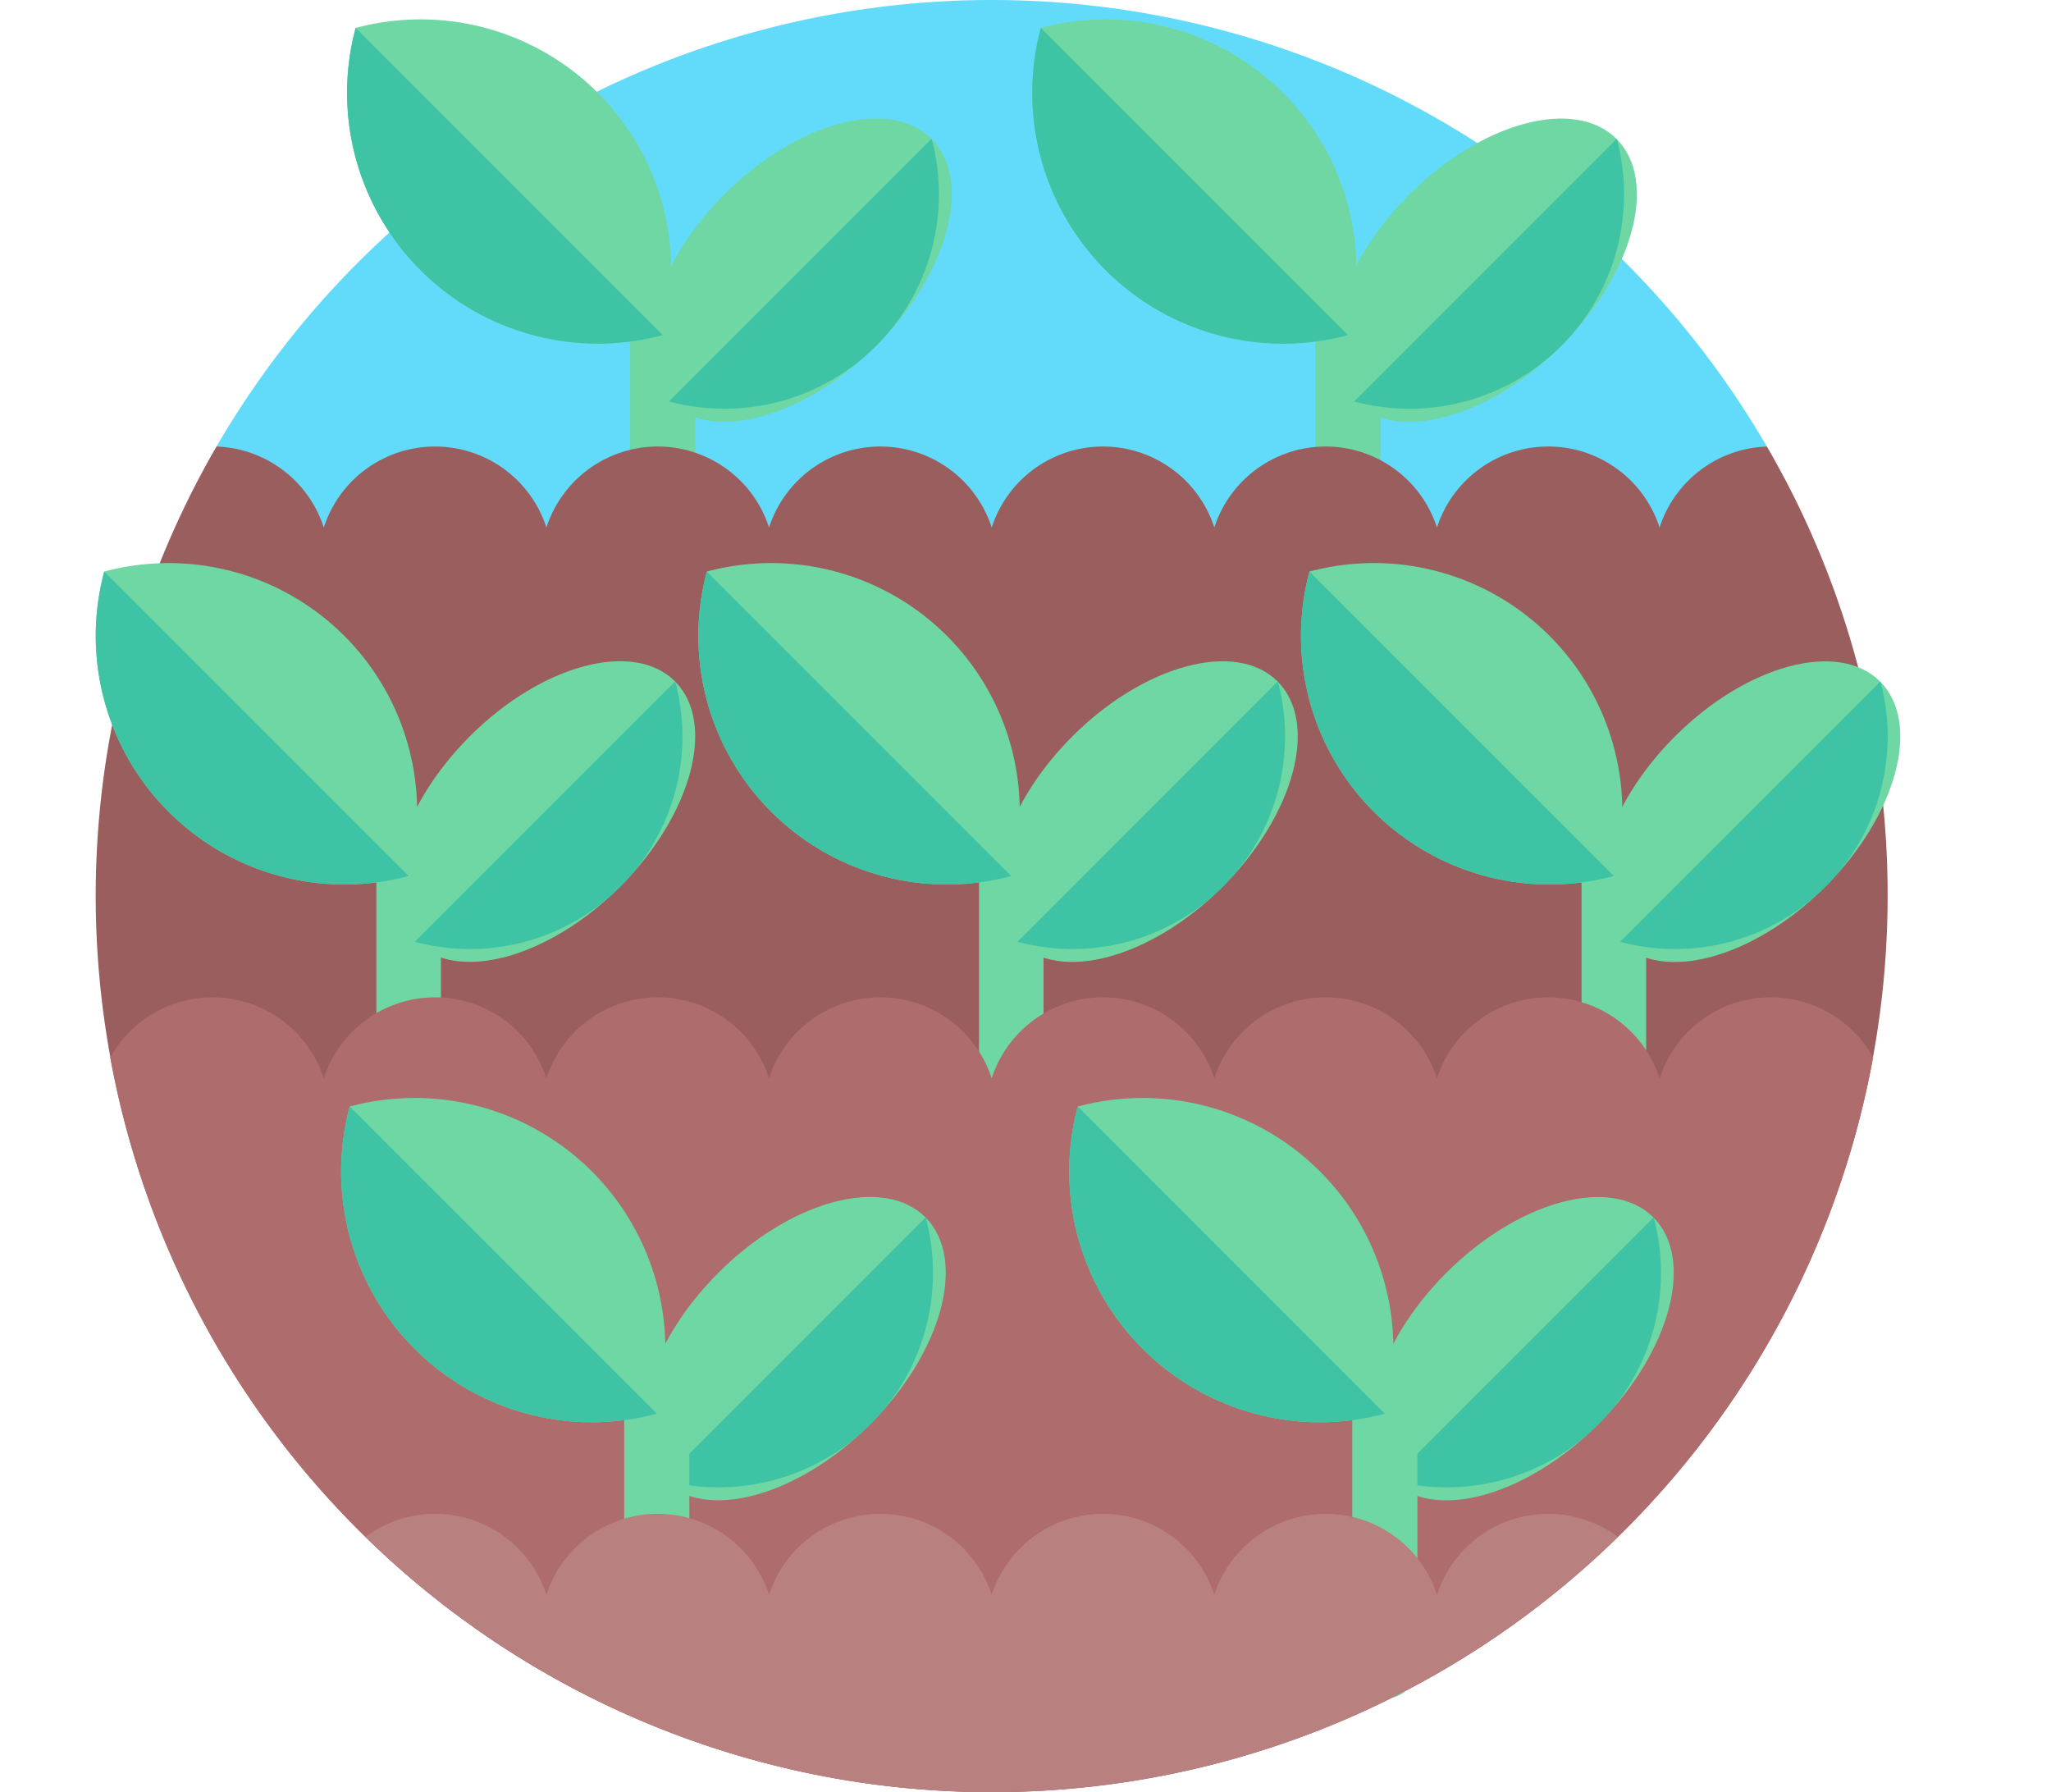 <svg xmlns="http://www.w3.org/2000/svg" xmlns:xlink="http://www.w3.org/1999/xlink" width="190" height="166" viewBox="0 0 190 166">
  <defs>
    <clipPath id="clip-path">
      <rect id="Imagen_7" data-name="Imagen 7" width="190" height="166" rx="19" transform="translate(495 4059)" fill="#01f6ff"/>
    </clipPath>
  </defs>
  <g id="Enmascarar_grupo_143" data-name="Enmascarar grupo 143" transform="translate(-495 -4059)" clip-path="url(#clip-path)">
    <g id="jardin" transform="translate(503.866 4059)">
      <path id="Trazado_121273" data-name="Trazado 121273" d="M11.189,41.361a83.02,83.02,0,0,1,143.622,0l-5.8,20.093L15.751,59.3Z" fill="#62dbfb"/>
      <g id="Grupo_85501" data-name="Grupo 85501">
        <path id="Trazado_121274" data-name="Trazado 121274" d="M52.526,57.426a3.018,3.018,0,0,1-3.018-3.018V31.039a3.018,3.018,0,0,1,6.035,0V54.408A3.018,3.018,0,0,1,52.526,57.426Z" fill="#6fd7a3"/>
        <g id="Grupo_85499" data-name="Grupo 85499">
          <ellipse id="Elipse_5062" data-name="Elipse 5062" cx="17.2" cy="9.932" rx="17.2" ry="9.932" transform="translate(46.076 30.162) rotate(-45)" fill="#6fd7a3"/>
          <path id="Trazado_121275" data-name="Trazado 121275" d="M77.436,12.854A19.863,19.863,0,0,1,53.107,37.182Z" fill="#3ec3a4"/>
        </g>
        <g id="Grupo_85500" data-name="Grupo 85500">
          <path id="Trazado_121276" data-name="Trazado 121276" d="M52.526,31.039A23.227,23.227,0,0,1,24.079,2.589a23.224,23.224,0,0,1,28.446,28.45Z" fill="#6fd7a3"/>
          <path id="Trazado_121277" data-name="Trazado 121277" d="M52.526,31.039A23.227,23.227,0,0,1,24.079,2.589Z" fill="#3ec3a4"/>
        </g>
      </g>
      <g id="Grupo_85504" data-name="Grupo 85504">
        <path id="Trazado_121278" data-name="Trazado 121278" d="M116,57.426a3.018,3.018,0,0,1-3.018-3.018V31.039a3.018,3.018,0,0,1,6.035,0V54.408A3.018,3.018,0,0,1,116,57.426Z" fill="#6fd7a3"/>
        <g id="Grupo_85502" data-name="Grupo 85502">
          <ellipse id="Elipse_5063" data-name="Elipse 5063" cx="17.2" cy="9.932" rx="17.2" ry="9.932" transform="translate(109.54 30.169) rotate(-45)" fill="#6fd7a3"/>
          <path id="Trazado_121279" data-name="Trazado 121279" d="M140.906,12.854a19.863,19.863,0,0,1-24.329,24.329Z" fill="#3ec3a4"/>
        </g>
        <g id="Grupo_85503" data-name="Grupo 85503">
          <path id="Trazado_121280" data-name="Trazado 121280" d="M116,31.039A23.227,23.227,0,0,1,87.55,2.589,23.224,23.224,0,0,1,116,31.039Z" fill="#6fd7a3"/>
          <path id="Trazado_121281" data-name="Trazado 121281" d="M116,31.039A23.227,23.227,0,0,1,87.55,2.589Z" fill="#3ec3a4"/>
        </g>
      </g>
      <path id="Trazado_121282" data-name="Trazado 121282" d="M166,83A83,83,0,1,1,11.189,41.361a10.836,10.836,0,0,1,9.941,7.5,10.838,10.838,0,0,1,20.624,0,10.838,10.838,0,0,1,20.624,0,10.838,10.838,0,0,1,20.624,0,10.838,10.838,0,0,1,20.624,0,10.838,10.838,0,0,1,20.624,0,10.838,10.838,0,0,1,20.624,0,10.836,10.836,0,0,1,9.941-7.5A82.57,82.57,0,0,1,166,83Z" fill="#9b5e5e"/>
      <g id="Grupo_85514" data-name="Grupo 85514">
        <g id="Grupo_85507" data-name="Grupo 85507">
          <path id="Trazado_121283" data-name="Trazado 121283" d="M28.99,107.3A2.991,2.991,0,0,1,26,104.308V81.142a2.991,2.991,0,0,1,5.982,0v23.166A2.991,2.991,0,0,1,28.99,107.3Z" fill="#6fd7a3"/>
          <g id="Grupo_85505" data-name="Grupo 85505">
            <ellipse id="Elipse_5064" data-name="Elipse 5064" cx="17.05" cy="9.846" rx="17.05" ry="9.846" transform="translate(22.594 80.264) rotate(-45)" fill="#6fd7a3"/>
            <path id="Trazado_121284" data-name="Trazado 121284" d="M53.683,63.115A19.69,19.69,0,0,1,29.566,87.232Z" fill="#3ec3a4"/>
          </g>
          <g id="Grupo_85506" data-name="Grupo 85506">
            <path id="Trazado_121285" data-name="Trazado 121285" d="M28.99,81.142a23.024,23.024,0,0,1-28.2-28.2,23.022,23.022,0,0,1,28.2,28.2Z" fill="#6fd7a3"/>
            <path id="Trazado_121286" data-name="Trazado 121286" d="M28.99,81.142a23.024,23.024,0,0,1-28.2-28.2Z" fill="#3ec3a4"/>
          </g>
        </g>
        <g id="Grupo_85510" data-name="Grupo 85510">
          <path id="Trazado_121287" data-name="Trazado 121287" d="M84.815,107.3a2.991,2.991,0,0,1-2.991-2.991V81.142a2.991,2.991,0,0,1,5.982,0v23.166A2.991,2.991,0,0,1,84.815,107.3Z" fill="#6fd7a3"/>
          <g id="Grupo_85508" data-name="Grupo 85508">
            <ellipse id="Elipse_5065" data-name="Elipse 5065" cx="17.05" cy="9.846" rx="17.05" ry="9.846" transform="translate(78.412 80.27) rotate(-45)" fill="#6fd7a3"/>
            <path id="Trazado_121288" data-name="Trazado 121288" d="M109.507,63.115A19.69,19.69,0,0,1,85.391,87.232Z" fill="#3ec3a4"/>
          </g>
          <g id="Grupo_85509" data-name="Grupo 85509">
            <path id="Trazado_121289" data-name="Trazado 121289" d="M84.815,81.142a23.024,23.024,0,0,1-28.2-28.2,23.022,23.022,0,0,1,28.2,28.2Z" fill="#6fd7a3"/>
            <path id="Trazado_121290" data-name="Trazado 121290" d="M84.815,81.142a23.024,23.024,0,0,1-28.2-28.2Z" fill="#3ec3a4"/>
          </g>
        </g>
        <g id="Grupo_85513" data-name="Grupo 85513">
          <path id="Trazado_121291" data-name="Trazado 121291" d="M140.639,107.3a2.991,2.991,0,0,1-2.991-2.991V81.142a2.991,2.991,0,1,1,5.982,0v23.166A2.991,2.991,0,0,1,140.639,107.3Z" fill="#6fd7a3"/>
          <g id="Grupo_85511" data-name="Grupo 85511">
            <ellipse id="Elipse_5066" data-name="Elipse 5066" cx="17.05" cy="9.846" rx="17.05" ry="9.846" transform="translate(134.231 80.277) rotate(-45)" fill="#6fd7a3"/>
            <path id="Trazado_121292" data-name="Trazado 121292" d="M165.332,63.115a19.69,19.69,0,0,1-24.117,24.117Z" fill="#3ec3a4"/>
          </g>
          <g id="Grupo_85512" data-name="Grupo 85512">
            <path id="Trazado_121293" data-name="Trazado 121293" d="M140.639,81.142a23.024,23.024,0,0,1-28.2-28.2,23.022,23.022,0,0,1,28.2,28.2Z" fill="#6fd7a3"/>
            <path id="Trazado_121294" data-name="Trazado 121294" d="M140.639,81.142a23.024,23.024,0,0,1-28.2-28.2Z" fill="#3ec3a4"/>
          </g>
        </g>
      </g>
      <path id="Trazado_121295" data-name="Trazado 121295" d="M164.654,97.95a83.014,83.014,0,0,1-163.309,0,10.838,10.838,0,0,1,19.784,1.932,10.838,10.838,0,0,1,20.624,0,10.838,10.838,0,0,1,20.624,0,10.838,10.838,0,0,1,20.624,0,10.838,10.838,0,0,1,20.624,0,10.838,10.838,0,0,1,20.624,0,10.838,10.838,0,0,1,20.624,0,10.838,10.838,0,0,1,19.784-1.932Z" fill="#ae6c6c"/>
      <g id="Grupo_85517" data-name="Grupo 85517">
        <g id="Grupo_85515" data-name="Grupo 85515">
          <ellipse id="Elipse_5067" data-name="Elipse 5067" cx="17.2" cy="9.932" rx="17.2" ry="9.932" transform="translate(45.517 130.056) rotate(-45)" fill="#6fd7a3"/>
          <path id="Trazado_121296" data-name="Trazado 121296" d="M76.887,112.758a19.863,19.863,0,0,1-24.329,24.329Z" fill="#3ec3a4"/>
        </g>
        <path id="Trazado_121297" data-name="Trazado 121297" d="M51.976,157.33a3.018,3.018,0,0,1-3.018-3.018V130.944a3.018,3.018,0,1,1,6.035,0v23.369A3.017,3.017,0,0,1,51.976,157.33Z" fill="#6fd7a3"/>
        <g id="Grupo_85516" data-name="Grupo 85516">
          <path id="Trazado_121298" data-name="Trazado 121298" d="M51.976,130.943a23.227,23.227,0,0,1-28.446-28.45,23.224,23.224,0,0,1,28.446,28.45Z" fill="#6fd7a3"/>
          <path id="Trazado_121299" data-name="Trazado 121299" d="M51.976,130.943a23.227,23.227,0,0,1-28.446-28.45Z" fill="#3ec3a4"/>
        </g>
      </g>
      <g id="Grupo_85520" data-name="Grupo 85520">
        <g id="Grupo_85518" data-name="Grupo 85518">
          <ellipse id="Elipse_5068" data-name="Elipse 5068" cx="17.2" cy="9.932" rx="17.2" ry="9.932" transform="translate(112.954 130.063) rotate(-45)" fill="#6fd7a3"/>
          <path id="Trazado_121300" data-name="Trazado 121300" d="M144.331,112.758A19.863,19.863,0,0,1,120,137.087Z" fill="#3ec3a4"/>
        </g>
        <path id="Trazado_121301" data-name="Trazado 121301" d="M119.421,157.33a3.018,3.018,0,0,1-3.018-3.018V130.944a3.018,3.018,0,1,1,6.035,0v23.369A3.018,3.018,0,0,1,119.421,157.33Z" fill="#6fd7a3"/>
        <g id="Grupo_85519" data-name="Grupo 85519">
          <path id="Trazado_121302" data-name="Trazado 121302" d="M119.421,130.943a23.227,23.227,0,0,1-28.446-28.45,23.224,23.224,0,0,1,28.446,28.45Z" fill="#6fd7a3"/>
          <path id="Trazado_121303" data-name="Trazado 121303" d="M119.421,130.943a23.227,23.227,0,0,1-28.446-28.45Z" fill="#3ec3a4"/>
        </g>
      </g>
      <path id="Trazado_121304" data-name="Trazado 121304" d="M141.016,142.355a83,83,0,0,1-116.031,0,10.835,10.835,0,0,1,16.769,5.363,10.839,10.839,0,0,1,20.624,0,10.839,10.839,0,0,1,20.624,0,10.839,10.839,0,0,1,20.624,0,10.839,10.839,0,0,1,20.624,0,10.835,10.835,0,0,1,16.769-5.363Z" fill="#b98080"/>
    </g>
  </g>
</svg>

